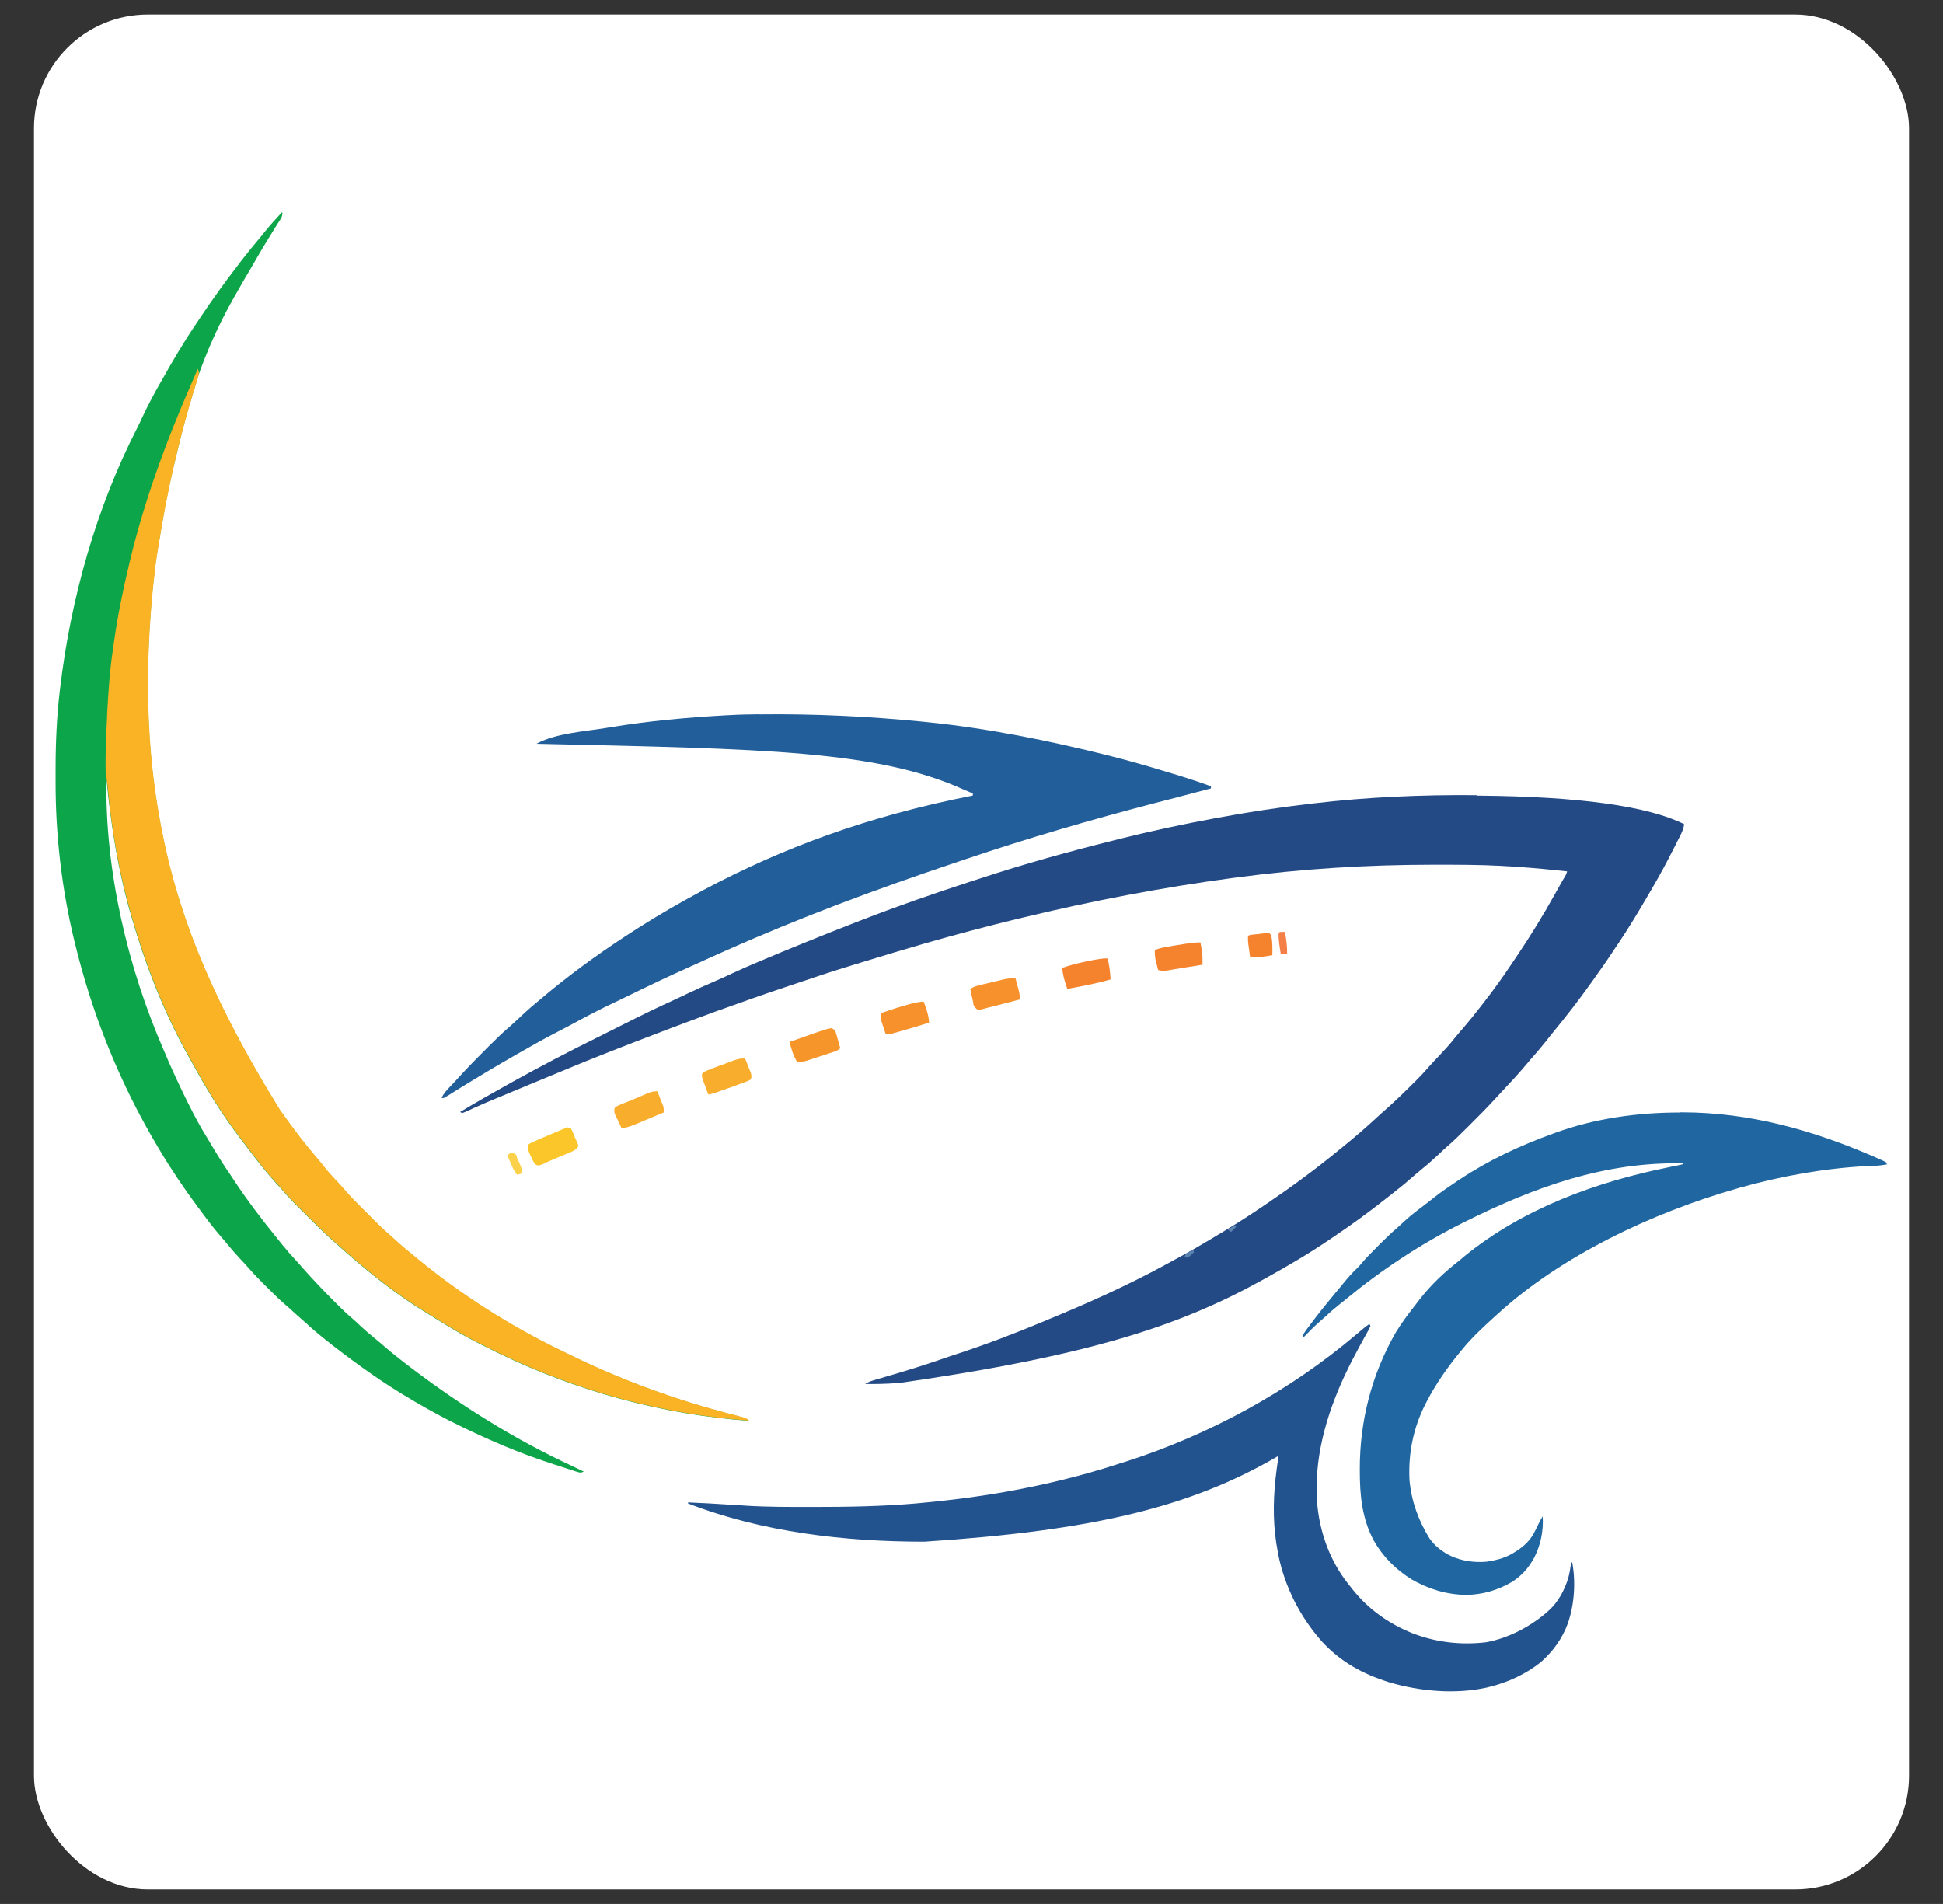<?xml version="1.0" encoding="UTF-8"?>
<svg id="Layer_1" xmlns="http://www.w3.org/2000/svg" version="1.1" viewBox="0 0 2048 2007">
  <rect x="0" y="0" width="2048" height="2007" fill="#333333" stroke="none"/>
  <!-- Generator: Adobe Illustrator 29.7.1, SVG Export Plug-In . SVG Version: 2.1.1 Build 8)  -->
  <defs>
    <style>
      .st0 {
        fill: #6085ae;
      }

      .st1 {
        fill: #244a86;
      }

      .st2 {
        fill: #5782ad;
      }

      .st3 {
        fill: #fff;
      }

      .st4 {
        fill: #fbc62a;
      }

      .st5 {
        fill: #f9ad2d;
      }

      .st6 {
        fill: #2067a1;
      }

      .st7 {
        fill: #f48048;
      }

      .st8 {
        fill: #f5832d;
      }

      .st9 {
        fill: #0da549;
      }

      .st10 {
        fill: #f5832e;
      }

      .st11 {
        fill: #23538e;
      }

      .st12 {
        fill: #f9b325;
      }

      .st13 {
        fill: #f6912c;
      }

      .st14 {
        fill: #fbd149;
      }

      .st15 {
        fill: #f5952a;
      }

      .st16 {
        fill: #225e99;
      }
    </style>
  </defs>
  <rect class="st3" x="35.8" y="15.3" width="1976.4" height="1976.4" rx="120" ry="120"/>
  <g>
    <path class="st1" d="M1557,838.7h2.4c105.9,1,177.8,11.1,215.8,30.1-.7,5-2.6,9.1-4.9,13.5l-1.2,2.3c-1.3,2.4-2.4,5-3.7,7.4l-1.3,2.5c-6.8,13.5-13.9,26.8-21.5,39.8-1.8,3-3.5,6.1-5.3,9.1-9.7,16.8-19.7,33.3-30.4,49.4-1.6,2.3-3.2,4.8-4.8,7.1-7.6,11.7-15.7,23.1-23.8,34.5l-1.9,2.6c-12.5,17.6-25.8,34.6-39.5,51.3-2.6,3.2-5.2,6.4-7.7,9.7-5.2,6.5-10.6,12.7-16.1,19-1.7,2-3.3,3.9-5,5.9-7.9,9.4-16.4,18.5-24.8,27.4-1.9,2-3.6,3.9-5.4,5.9-9.3,10.2-19,20-28.8,29.7l-2.2,2.2c-9.1,9.1-15.9,15.7-20.6,19.6-3.4,2.9-6.8,6.2-10.1,9.3-5.7,5.4-11.5,10.5-17.6,15.4-3.8,3.1-7.6,6.5-11.4,9.7-7.1,6.3-14.5,12.1-22,18-2.3,1.8-4.6,3.5-6.9,5.4-16.5,13-33.6,25.4-51.1,37.2-2,1.4-3.9,2.6-5.9,4-21.7,14.8-44.5,28.1-67.5,40.8l-3.4,1.9c-86.7,47.9-180.8,79.5-383.6,108.6h-2.4c-10.9.8-21.6,1-32.5.9,3.9-2.6,7.8-3.6,12.2-4.9l5.6-1.6,2.9-.9c20.9-6,41.4-12.4,61.9-19.5,4.2-1.5,8.3-2.8,12.5-4.2,31.4-10.2,62.4-22.1,92.9-34.8l3.5-1.5c42.6-17.5,84.9-36.4,125.3-58.5,2.7-1.5,5.4-2.9,8.1-4.4,15.4-8.2,30.4-17,45.2-25.9,3.4-2.1,6.9-4.1,10.3-6.2,15.6-9.3,30.6-19.3,45.6-29.5l2.5-1.8c24.2-16.4,47.5-33.8,70.1-52.3,1.8-1.5,3.5-2.8,5.3-4.3,11.8-9.6,23.4-19.5,34.7-30,2.4-2.3,5-4.5,7.5-6.8,11.3-9.8,21.9-20.2,32.4-30.6l2.6-2.6c4.6-4.6,9-9.3,13.2-14.2,3.4-3.9,7-7.6,10.7-11.5,5.8-6.2,11.4-12.2,16.6-18.9,2.9-3.6,6-7.1,9-10.6,6-7,11.7-14,17.3-21.3,1.3-1.7,2.5-3.2,3.8-4.9,9.9-12.7,19.4-25.7,28.3-39.1,2.1-3.1,4.2-6.2,6.3-9.3,14.5-21.5,28.1-43.5,40.7-66.2,1.7-3,3.4-6.1,5.1-9.1l3.1-5.5,1.5-2.5c1.5-2.2,2.6-4.6,3.2-7-16.7-1.8-33.6-3.4-50.4-4.6l-3.7-.3c-4.2-.3-8.5-.5-12.7-.7l-2.8-.2c-22.8-1.2-45.7-1.2-68.5-1.2h-2.9c-69.8,0-139.2,4.3-208.4,13.6l-3.1.4c-74.6,10-148.5,24.2-221.8,41.9l-3.8.9c-33.8,8.2-67.4,17.1-100.7,26.7l-2.3.7c-19.2,5.6-38.4,11.3-57.5,17.2-7,2.2-14.1,4.4-21.2,6.5-16.6,5.1-33.1,10.6-49.5,16.2-3.7,1.3-7.4,2.4-11.1,3.7-25.4,8.5-50.5,17.3-75.6,26.4l-3.9,1.4c-15.3,5.6-30.4,11.3-45.6,17-3,1.2-6.1,2.3-9.1,3.5-36.8,14-73.4,28.2-109.8,43.5-8.1,3.4-16.3,6.8-24.4,10.1-13.6,5.6-27.1,11.3-40.7,16.9l-2.3,1-6.5,2.7-2.1.9c-3.8,1.7-7.5,3.2-11.4,5l-2.4,1.1c-1.6.7-3.1,1.5-4.7,2.2-1.9.8-3.7,1.6-5.7,2.3l-2.3-1.1c17.2-10.4,34.8-20.4,52.3-30.1l3-1.7c29.3-16.2,58.8-31.7,88.8-46.5,9.5-4.7,19-9.5,28.5-14.3,18.2-9.2,36.4-18.1,55-26.5,4-1.9,8-3.7,12-5.7,9.4-4.5,19-8.7,28.6-12.9,6.6-2.8,13-5.8,19.4-8.8,8.3-3.9,16.7-7.5,25.2-11.1l2.3-1c33.5-14.2,67.3-27.8,101.1-41,2.2-.9,4.3-1.7,6.5-2.5,37.7-14.7,76-28,114.4-40.5,3.7-1.2,7.3-2.4,11.1-3.6,46.1-15.2,92.8-28.2,139.9-39.9l6.5-1.7c33.3-8.3,66.7-15.5,100.4-21.7l3.3-.6c32.9-6.2,65.9-11.1,99.1-15,.9-.1,1.9-.2,2.8-.3,56.9-6.7,113.7-9.1,170.9-8.6"/>
    <path class="st9" d="M297.7,224.2c0,2.2-.5,4.2-1.4,5.9l-1.9,3-2.2,3.4-2.3,3.7c-1.7,2.6-3.3,5.3-4.9,7.9l-1.3,2.1c-4.7,7.5-9.2,15.2-13.6,22.8l-1.2,2.1c-2.6,4.6-5.3,9.1-8,13.7l-2,3.3c-3.8,6.7-7.6,13.3-11.5,20.1l-1.6,2.8c-15.4,27.3-28.2,55.8-38.3,85.4-1.3,5-2.7,9.9-4.3,14.8-5.1,16-9.4,32.1-13.4,48.5-1.1,4.2-2.2,8.4-3.1,12.7-6.5,25.8-12.1,51.9-16.4,78.2l-.8,4.8c-.7,4-1.3,8-2,12-.4,2.5-.8,5.1-1.3,7.6-2.1,12.2-3.5,24.5-4.8,36.8,0,.9-.2,1.9-.3,2.8-7.7,77.3-7.8,155.6,4.8,232.3l.4,2.3c15.9,95.9,49.4,189.1,128.8,317.3.6.8,1.1,1.6,1.7,2.3,11.9,16.8,24.4,33.3,37.8,48.9,2.6,3,5.2,6.2,7.6,9.3,4.5,5.6,9.4,10.9,14.3,16.1,3,3.2,6.1,6.6,8.9,9.9,3.9,4.5,7.9,8.7,12.1,12.8l2.3,2.3c1.6,1.6,3,3,4.6,4.6,2.3,2.3,4.7,4.7,7,7l4.5,4.5,2.1,2.1c4.2,4.2,8.5,8.1,13,12,2.4,2.2,4.9,4.3,7.3,6.6,4.7,4.3,9.6,8.4,14.6,12.4,2.4,2.1,5,4,7.4,6.1,46.2,38.1,97.7,70.6,151.6,96.7,2,1,3.8,1.9,5.8,2.8,51.9,25.6,106.2,46.1,162.1,61.1l2.5.7c4.2,1.2,8.4,2.3,12.6,3.3l4.7,1.3,4.2,1.1c2.2.7,4,1.8,5.5,3.3-91.5-6.7-181.3-31.2-263.9-71.3l-2.7-1.3c-4.3-2.2-8.7-4.3-13-6.5-2.3-1.2-4.5-2.3-6.8-3.4-15.2-7.7-29.7-16.6-44.2-25.6-2.8-1.8-5.8-3.5-8.6-5.3-24.8-15.1-48.4-32.7-70.5-51.4l-1.9-1.6c-7.4-6.4-14.9-12.7-22.1-19.3-1.7-1.5-3.3-3-5.1-4.5-8.8-7.7-17.1-16.2-25.5-24.5-2.5-2.5-5.1-5.1-7.6-7.6-1.7-1.7-3.3-3.3-5-5l-2.3-2.3c-4.9-5-9.6-10.1-14.2-15.5-1.6-1.8-3.1-3.5-4.7-5.2-11.6-12.8-22-26.1-32.2-39.9-1.9-2.4-3.6-4.9-5.5-7.2-18.8-24.5-35.1-50.9-49.8-77.8-1.3-2.3-2.5-4.5-3.8-6.8-26.3-46.5-46-96.7-60.9-147.9l-1.2-4.1c-13.5-46.7-21-94.6-25.6-142.9-1.7,96.9,22.2,198.7,60.9,287.4,1.5,3.3,2.9,6.8,4.3,10.1,6.7,15.3,13.8,30.3,21.2,45.2l1.4,2.7c5.8,11.7,12.1,23.2,19.1,34.4,1.2,2,2.3,3.9,3.5,5.9,6.3,10.6,12.7,21,19.7,31,1.4,2,2.6,4,4,6.1,14.4,21.9,30.3,42.7,46.9,63,1.5,1.9,2.9,3.6,4.4,5.5,5.1,6.3,10.4,12.3,15.9,18.2,2.1,2.3,4.2,4.6,6.2,7,10.4,11.8,21.3,23.1,32.4,34.3l3.1,3.1c5.1,5.1,10.2,10,15.6,14.6,3.1,2.6,6.1,5.5,9,8.2,5.3,5,10.9,9.7,16.4,14.2,3,2.4,6,5,8.9,7.5,7.2,6.3,14.6,12.2,22.2,18,2.4,1.9,4.8,3.6,7.2,5.5,52.8,40,110.1,75.7,170.2,103.4,3.6,1.7,7.1,3.4,10.7,5.2l-3.3,1.1c-1.7-.3-3.6-.8-5.7-1.5l-3.4-1.1-3.7-1.2-3.9-1.3c-4-1.3-8.1-2.6-12.1-3.9l-3.6-1.2c-31.6-10.3-62.3-23.4-92.1-37.8l-3.2-1.6c-16.1-7.7-31.5-16.3-46.9-25.2l-2.8-1.7c-29.9-17.3-57.8-37.4-85.1-58.5l-2.3-1.9c-8.4-6.5-16.5-13.2-24.4-20.5-1.5-1.3-2.9-2.6-4.4-3.9-4.2-3.7-8.4-7.4-12.6-11.3-1.6-1.5-3.2-2.8-4.9-4.3-6.4-5.5-12.3-11.3-18.2-17.2-1.7-1.7-3.3-3.3-5.1-5.1-5.3-5.3-10.6-10.7-15.5-16.4-2.8-3.3-5.9-6.5-8.8-9.6-5.2-5.6-10.2-11.3-14.9-17.1-2.3-2.7-4.5-5.5-6.9-8.1-7.5-8.7-14.4-17.9-21.2-27.2l-1.8-2.3c-14-19-27.4-38.6-39.5-58.9l-2.5-4.2c-40.1-67.1-69.2-139.3-87.6-215.1l-.6-2.3c-13.4-55.5-20-112.4-19.8-169.5v-11.5c0-27.6,1.2-55.2,4.4-82.7l.3-2.3c11.2-94.7,37.9-190.3,81.5-275.3,1.9-3.6,3.5-7.2,5.2-10.9,5.8-12.5,12.4-24.7,19.2-36.7l1.7-2.9c11.4-20.3,23.1-40.2,36.2-59.4,1.3-2,2.6-3.9,3.9-5.9,12.3-18.4,25.2-36.4,38.7-53.9,1.7-2.3,3.4-4.4,5.1-6.7,5.6-7.3,11.4-14.4,17.2-21.3,2.7-3.1,5.4-6.5,7.9-9.7,5.5-6.8,11.4-13.1,17.2-19.4"/>
    <path class="st16" d="M800.5,753c58-.7,115.4,2.1,173.1,7.8l2.8.3c64.7,6.5,128.9,19.5,192,35.3l2.3.6c19.5,4.9,38.8,10.5,58,16.3l3.3,1c15,4.4,29.8,9.3,44.4,14.5v2.3l-3.5.9-2.3.6-20.9,5.5c-10.8,2.8-21.5,5.7-32.3,8.4-67.5,17.6-134.5,37.1-200.6,59.5-3.6,1.3-7.2,2.4-11,3.7-81.7,27.4-162.8,57.6-241.5,92.7l-3.6,1.6c-8.1,3.6-16.3,7.2-24.4,11-2.9,1.3-5.8,2.6-8.7,3.9-21.7,9.7-43.2,19.9-64.6,30.4-4.7,2.3-9.5,4.6-14.3,6.9-16.3,7.6-32.1,16-47.9,24.6-5.2,2.7-10.4,5.5-15.7,8.2-11.4,5.9-22.5,12.1-33.6,18.5-2.3,1.3-4.5,2.6-6.9,3.9-21.2,12.1-42.2,24.7-63.1,37.6l-2.8,1.8c-1.8,1.1-3.4,2.2-5.1,3.2-1.9,1.2-3.8,2.3-5.8,3.4h-2.3c1.8-4.4,4.8-7.5,8-11l3.7-3.9,2-2.1c1.8-1.9,3.4-3.7,5.1-5.6,9.2-10.1,18.7-19.7,28.3-29.3l2.1-2.1c8.8-8.8,15.5-15.2,20.1-19.1,3.1-2.6,6.1-5.4,9-8.1l3.8-3.5,1.9-1.8c7-6.6,14.2-12.8,21.7-18.9,2.4-2,4.9-4,7.3-6.1,29.5-24.3,60.7-46.4,92.9-66.9l2.2-1.4c21.1-13.4,42.6-25.8,64.6-37.6l3.6-2c82.6-43.8,171.5-77.4,283.6-99.4v-2.3l-2.3-.9c-2.4-1-4.9-2.1-7.3-3.1-91.9-41.3-208-42.8-450.3-48.3,20.4-11.2,50.6-12.9,73.5-16.7l3.7-.6c40.3-6.7,81.3-10.4,122.1-12.7l4.3-.2c10.3-.6,20.6-.8,30.8-.9"/>
    <path class="st6" d="M1770.6,1172.5h2.7c71.5.2,137.2,18.7,202.5,47l3.6,1.6,3.3,1.5,2.9,1.3,2.3,1.2,1.1,2.3c-4.8.9-9.5,1.4-14.4,1.6-1.6,0-3,.2-4.6.2h-2.4c-45.4,2.4-89.7,10.5-133.5,22.7l-3.7,1.1c-88.2,25.2-184.5,70.4-252.4,132.6l-3.1,2.8c-11.7,10.7-23.6,21.6-33.6,34l-1.4,1.7c-14,16.9-26.4,34.5-36.4,53.9l-1.2,2.3c-12.7,25.2-18.1,52.1-16.6,80.2,2,22,9.5,42.5,21.1,61.2,6,8.4,13.6,14.1,22.8,18.6,11.7,5.3,24.7,7,37.4,5.9,9-1.4,17.5-3.3,25.7-7.8l2.9-1.7c8.4-5,15.6-10.9,20.6-19.5,2.1-3.9,4-7.8,5.9-11.7,1.2-2.5,2.6-4.9,4-7.1.8,15.3-2,29.8-8.9,43.4-6.1,11.1-13,19-23.6,25.8-14.9,8.7-30.8,13.4-48.1,13.6-20.6-.2-39.5-6-57.4-16.2-17-10.6-30.2-23.8-40.1-41.1-12.4-23.3-14.7-47.5-14.7-73.5v-2.4c0-50.3,12.5-99.1,37.6-142.9,6.3-10.5,13.6-20.1,21.1-29.7,1.4-1.8,2.6-3.4,4-5.2,11.9-15.5,26.7-29.5,42.2-41.4,1.9-1.6,3.6-3.1,5.5-4.7,61.7-50.2,138.8-78.3,215.9-93.8l2.7-.6c1.7-.3,3.3-.7,5.1-1,2-.4,3.8-.8,5.8-1.3l1.1-1.1c-83-1.7-156.2,24.8-229.4,61.2l-3.6,1.8c-43.7,21.9-84.9,49.1-122.6,80.2-2.6,2.2-5.2,4.2-7.8,6.3-4.7,3.7-9.2,7.7-13.6,11.8-2.3,2.1-4.6,4.1-7,6.2-5.9,5.1-11.3,10.8-16.7,16.3v-3.3c1.5-2.4,3.1-4.7,4.8-7l1.6-2.1c9.2-12.5,19.1-24.6,29-36.5,2.3-2.6,4.4-5.3,6.6-8,4.6-5.7,9.3-11.1,14.6-16.1,2.2-2.2,4.1-4.3,6.1-6.7,4.7-5.5,9.8-10.6,14.9-15.7s3.2-3.2,4.8-4.8c5.2-5.2,10.5-10.3,16.1-15.1,2.7-2.3,5.4-4.9,8-7.3,7.5-7,15.8-13.1,24-19.3,2.7-2.1,5.4-4.1,8-6.3,7.1-5.6,14.5-10.6,22-15.6,1.4-1,2.7-1.9,4.2-2.8,30.4-20.3,63.8-36,98.3-48.4l2.4-.9c41.9-15.3,87.5-21.6,132-21.5"/>
    <path class="st11" d="M1443.4,1395.5l1.1,2.3c-.8,1.9-1.9,4-3.2,6.4l-1.1,2c-.8,1.4-1.5,2.7-2.3,4.1-1.6,2.8-3.1,5.8-4.7,8.6l-2.3,4.3c-4.2,7.8-8.3,15.6-12,23.6l-1.3,2.6c-19.9,42.7-33.2,89.3-29.1,136.8,2.7,27.8,11.9,54.7,28.2,77.6,2.5,3.4,5.1,6.8,7.7,10l1.6,2c16.5,20.7,38.2,35.9,62.7,45.8,24.9,9.6,50.6,12.6,77.2,9.6,21.9-3.7,44.4-15.1,61.6-29.2l3-2.6,2.5-2.2c9.7-8.9,15.7-20.6,19.8-33,1.6-5.7,2.5-11.4,3.3-17.2h1.1c3.8,20.8,2.3,43.7-4.4,63.6-5.9,16.5-15.7,29.9-28.6,41.4-15.9,12.7-35.2,21.6-54.9,26.3l-2.4.6c-33,7.3-70.9,3.9-102.9-5.7-27.6-8.7-50.7-21.2-70.6-42.8-23-26-39.1-57.4-46-91.4-.7-3.6-1.3-7.3-1.9-11l-.4-2.4c-3.7-24.7-2.9-50.8.4-75.5l.3-2.4c.6-4.4,1.3-8.8,1.9-13.1l-1.8,1c-91.9,53.5-195.3,78-371.5,89.5-83.8,0-170.6-9.9-249.2-40.3v-1.1c15.3.6,30.4,1.5,45.7,2.5,4.4.3,8.8.6,13.3.8l2.5.2c22.9,1.4,45.9,1.3,68.8,1.3h3.2c35.3,0,70.5-.6,105.7-3.6l3.4-.3c30.6-2.7,61-6.6,91.3-11.9l2.7-.5c39-7,77.3-16.2,115-28.4,3.4-1.2,7-2.3,10.5-3.3,87.5-28.2,171.7-74,241.9-133.5l2-1.7c1.3-1.1,2.5-2.2,3.8-3.2,2.6-2.3,5.3-4.3,8.1-6.3"/>
    <path class="st12" d="M208.6,388.9c.8,2.4,1.2,4.1.8,6.7l-.7,2.3-.8,2.7-.9,2.9c-.7,2.2-1.3,4.3-2,6.5l-1.1,3.4c-15.8,51.8-27.6,104.4-36.1,157.8-.4,2.5-.8,5.1-1.3,7.6-2.1,12.2-3.5,24.5-4.8,36.8,0,.9-.2,1.9-.3,2.8-7.7,77.3-7.8,155.6,4.8,232.3l.4,2.3c15.9,95.9,49.4,189.1,128.8,317.3.6.8,1.1,1.6,1.7,2.3,11.9,16.8,24.4,33.3,37.8,48.9,2.6,3,5.2,6.2,7.6,9.3,4.5,5.6,9.4,10.9,14.3,16.1,3,3.2,6.1,6.6,8.9,9.9,3.9,4.5,7.9,8.7,12.1,12.8l2.3,2.3c1.6,1.6,3,3,4.6,4.6,2.3,2.3,4.7,4.7,7,7l4.5,4.5,2.1,2.1c4.2,4.2,8.5,8.1,13,12,2.4,2.2,4.9,4.3,7.3,6.6,4.7,4.3,9.6,8.4,14.6,12.4,2.4,2.1,5,4,7.4,6.1,46.2,38.1,97.7,70.6,151.6,96.7,2,1,3.8,1.9,5.8,2.8,51.9,25.6,106.2,46.1,162.1,61.1l2.5.7c4.2,1.2,8.4,2.3,12.6,3.3l4.7,1.3,4.2,1.1c2.2.7,4,1.8,5.5,3.3-91.5-6.7-181.3-31.2-263.9-71.3l-2.7-1.3c-4.3-2.2-8.7-4.3-13-6.5-2.3-1.2-4.5-2.3-6.8-3.4-15.2-7.7-29.7-16.6-44.2-25.6-2.8-1.8-5.8-3.5-8.6-5.3-24.8-15.1-48.4-32.7-70.5-51.4l-1.9-1.6c-7.4-6.4-14.9-12.7-22.1-19.3-1.7-1.5-3.3-3-5.1-4.5-8.8-7.7-17.1-16.2-25.5-24.5-2.5-2.5-5.1-5.1-7.6-7.6-1.7-1.7-3.3-3.3-5-5l-2.3-2.3c-4.9-5-9.6-10.1-14.2-15.5-1.6-1.8-3.1-3.5-4.7-5.2-11.6-12.8-22-26.1-32.2-39.9-1.9-2.4-3.6-4.9-5.5-7.2-18.8-24.5-35.1-50.9-49.8-77.8-1.3-2.3-2.5-4.5-3.8-6.8-26.3-46.5-46-96.7-60.9-147.9l-1.2-4.1c-12.8-44.4-20.6-90-24.8-135.9-.3-3.1-.7-6.1-1.3-9.1-.6-2.6-.7-5-.7-7.6v-10.5c0-15.2.8-30.3,1.6-45.3v-2.3c1.3-22.8,2.7-45.3,6.1-67.9.4-2.3.7-4.8,1-7.1,3.9-28,9.5-55.5,16.1-83l.6-2.5c15.6-65.3,38.8-128.1,65.7-189.5,2.1-4.6,4-9.3,6-13.9"/>
    <path class="st4" d="M598.4,1188.4l3.3,1.1c1.9,2.9,2.9,6.2,4.2,9.3l1.2,2.6,1.1,2.5,1,2.3.4,2.1c-1.5,2.2-3.3,3.9-5.5,5-1.4.6-2.7,1.2-4.1,1.8l-2.3,1c-2.3,1-4.7,2-7,2.9-2.3,1-4.6,2-7,2.9-1.5.6-2.8,1.3-4.3,1.9-2.7,1.2-5.4,2.3-8,3.7-1.3.6-2.9.9-4.7,1l-2.7-1.2c-1.8-2.7-3-5.2-4.3-8.1l-1.1-2.3c-.9-2.1-1.7-4.1-2.4-6.3.2-1.6.6-3.1,1.1-4.5,2.6-1.6,5.4-2.8,8.2-4l2.5-1.1c2.6-1.2,5.3-2.3,8-3.4,1.8-.8,3.6-1.6,5.4-2.3,8.4-3.7,14.1-6,17-7"/>
    <path class="st5" d="M693,1150.5c1.1,2.8,2.3,5.8,3.3,8.6l1,2.4.9,2.3.9,2.2c.4,1.4.6,3.6.6,6.6-5.3,2.3-10.6,4.4-15.8,6.6-1.8.8-3.6,1.5-5.4,2.3-2.5,1.1-5.2,2.2-7.7,3.2l-2.4,1c-4.4,1.8-8.4,3-13.2,3.6-1.4-2.8-2.6-5.8-4-8.6l-1.2-2.4-1.1-2.3-1-2.2c-.4-1.4-.5-2.9-.4-4.5l.9-2.1c1.2-.8,2.5-1.5,4.1-2.2l2.5-1.1,2.8-1.1,5.8-2.3,2.9-1.2c2.8-1.2,5.6-2.3,8.4-3.5l2.5-1.1c1.7-.7,3.2-1.4,4.8-2.1,3.8-1.6,6.3-2.3,10.5-2.3M785.4,1115.9c1.2,2.8,2.3,5.8,3.4,8.6l1,2.4.9,2.3.9,2.2c.3,1.4.5,2.9.4,4.5l-1,2.2c-1.6.9-3.4,1.7-5.4,2.4l-3.4,1.3-3.6,1.3-3.7,1.4c-2.4.9-4.8,1.8-7.2,2.5-2.8,1-5.7,2.1-8.5,3-6.7,2.5-10.9,3.7-12.6,3.7-1.2-3-2.3-6.2-3.4-9.2l-1-2.6-.9-2.5-.9-2.3c-.3-1.5-.5-3-.6-4.5l1.2-2.2c2.7-1.4,5.6-2.5,8.4-3.6l2.5-1c1.8-.7,3.6-1.3,5.4-2,2.7-1,5.5-2,8.2-3,1.8-.7,3.5-1.3,5.3-2l2.4-.9c4.2-1.5,7.6-2.4,12.1-2.1"/>
    <path class="st13" d="M973.6,1055.8c3.9,9.9,5.7,17.3,5.6,22.2-10.3,3.3-20.6,6.4-30.9,9.3l-3.2.9-3,.8-2.7.8c-1.6.3-3.5.5-5.7.5-1-2.6-1.9-5.3-2.7-8l-.8-2.3c-1.5-4.2-2.2-7.6-2-12,24.6-8.4,39.8-12.5,45.6-12.2"/>
    <path class="st15" d="M876.7,1083.7l3.3,2.3c.6,1.3,1.1,2.8,1.6,4.4l.7,2.5.7,2.6.8,2.7c.6,2.3,1.2,4.4,1.9,6.7-3,3-6.6,3.8-10.6,5.1l-2.5.8c-1.8.6-3.5,1.2-5.2,1.7-2.6.9-5.3,1.8-8,2.6-1.7.6-3.4,1.1-5.1,1.7l-2.4.8c-4.1,1.3-7.6,2.2-11.9,1.8-.7-1.5-1.4-2.8-2.1-4.3l-1.2-2.4c-1.9-4.7-3.2-9.6-4.6-14.4,5.5-1.9,10.9-3.7,16.4-5.7,1.9-.7,3.7-1.3,5.6-2,2.6-.9,5.3-1.9,8-2.7l2.4-.9c5.7-2,9.8-3,12.1-3.2"/>
    <path class="st13" d="M1070.4,1031.3c.8,2.8,1.5,5.8,2.3,8.6l.7,2.4c1,3.9,1.6,7.1,1.6,11.2-6.3,1.7-12.5,3.3-18.8,4.9-2.2.6-4.3,1.1-6.5,1.7-3,.8-6.2,1.6-9.2,2.3l-2.9.8-2.7.7-2.3.6h-2.1c-1.2-1-2.3-2.1-3.3-3.3-1-1.2-1.4-2.7-1.3-4.5l-.6-2.5-.6-2.6-.6-2.6c-.5-2.2-1-4.4-1.4-6.6,3.8-2.5,7.3-3.4,11.7-4.4l2.4-.6c1.8-.4,3.4-.8,5.2-1.2,2.6-.6,5.3-1.3,7.9-1.9,1.7-.4,3.4-.8,5.1-1.2l2.3-.6c4.5-1,8.5-1.5,13.1-1.3"/>
    <path class="st10" d="M1167.3,1010.2c2.2,7.4,2.8,14.6,3.3,22.2-15,4.4-30.3,7.1-45.6,10-2-5.6-3.7-11-4.7-16.7-.2-1.1-.4-2.1-.5-3.1l-.4-2.3c7.6-2.6,15.2-4.6,23-6.3l3.4-.7c10.1-2.2,17.2-3.2,21.4-3"/>
    <path class="st8" d="M1265.3,993.4c.4,2.1.8,4,1.1,6.1l.6,3.4c.4,3.1.5,6,.5,9.2v4.8c-6,1-11.8,2-17.8,2.9-2.1.3-4,.7-6.1,1-2.9.5-5.8,1-8.7,1.4l-2.7.5c-4.2.7-7.3,1-11.5-.2-.6-2.3-1.1-4.5-1.7-6.9l-1-3.8c-.7-3.6-.9-6.9-.7-10.5,5-1.8,9.7-2.8,15-3.6l2.3-.4c1.7-.3,3.2-.5,4.8-.8,2.4-.4,4.9-.8,7.3-1.2,8.7-1.4,14.9-2,18.4-1.9"/>
    <path class="st10" d="M1337.7,983.5l2.3,2.3c1.3,7,1.3,14,1.1,21.1-7.9,1.5-15.4,2.4-23.4,2.3-.4-2.6-.8-5.3-1.1-8,0-.8-.2-1.5-.3-2.3-.6-4-1.1-7.9-.8-12l1.1-1.1c3.4-.6,7-1,10.5-1.3l3-.4,2.8-.3,2.6-.3h2.2Z"/>
    <path class="st14" d="M538.2,1215.1c1.5.1,3,.5,4.4,1.1,1.4.6,2.2,1.9,2.2,3.9l1.1,2.3,1.1,2.5,1.1,2.4c.9,2.2,1.7,4.4,2.4,6.6l-1.1,3.3c-1.5.5-3,.9-4.4,1.1-3.2-3.8-5-8-6.9-12.5l-.9-2.2c-.8-1.8-1.5-3.5-2.3-5.3.9-1.2,2-2.3,3.3-3.3"/>
    <path class="st7" d="M1348.8,982.4h5.6c1.4,7.8,2.5,15.4,2.3,23.4h-6.7c-.4-2.4-.8-4.9-1.1-7.3l-.6-4.1c-.4-3.6-.7-7-.5-10.8l1.1-1.1h0Z"/>
    <path class="st2" d="M1257.5,1317.5l1.1,2.3c-1.2,1.4-2.7,2.9-4.5,4.4-1.8,1.5-3.6,1.9-5.6,1.1l1.1-3.3c2.4-1.8,5.1-3,7.8-4.4"/>
    <path class="st0" d="M1300.9,1291.9l2.3,1.1-5.6,5.6-3.3-2.3,6.7-4.5h0Z"/>
  </g>
</svg>